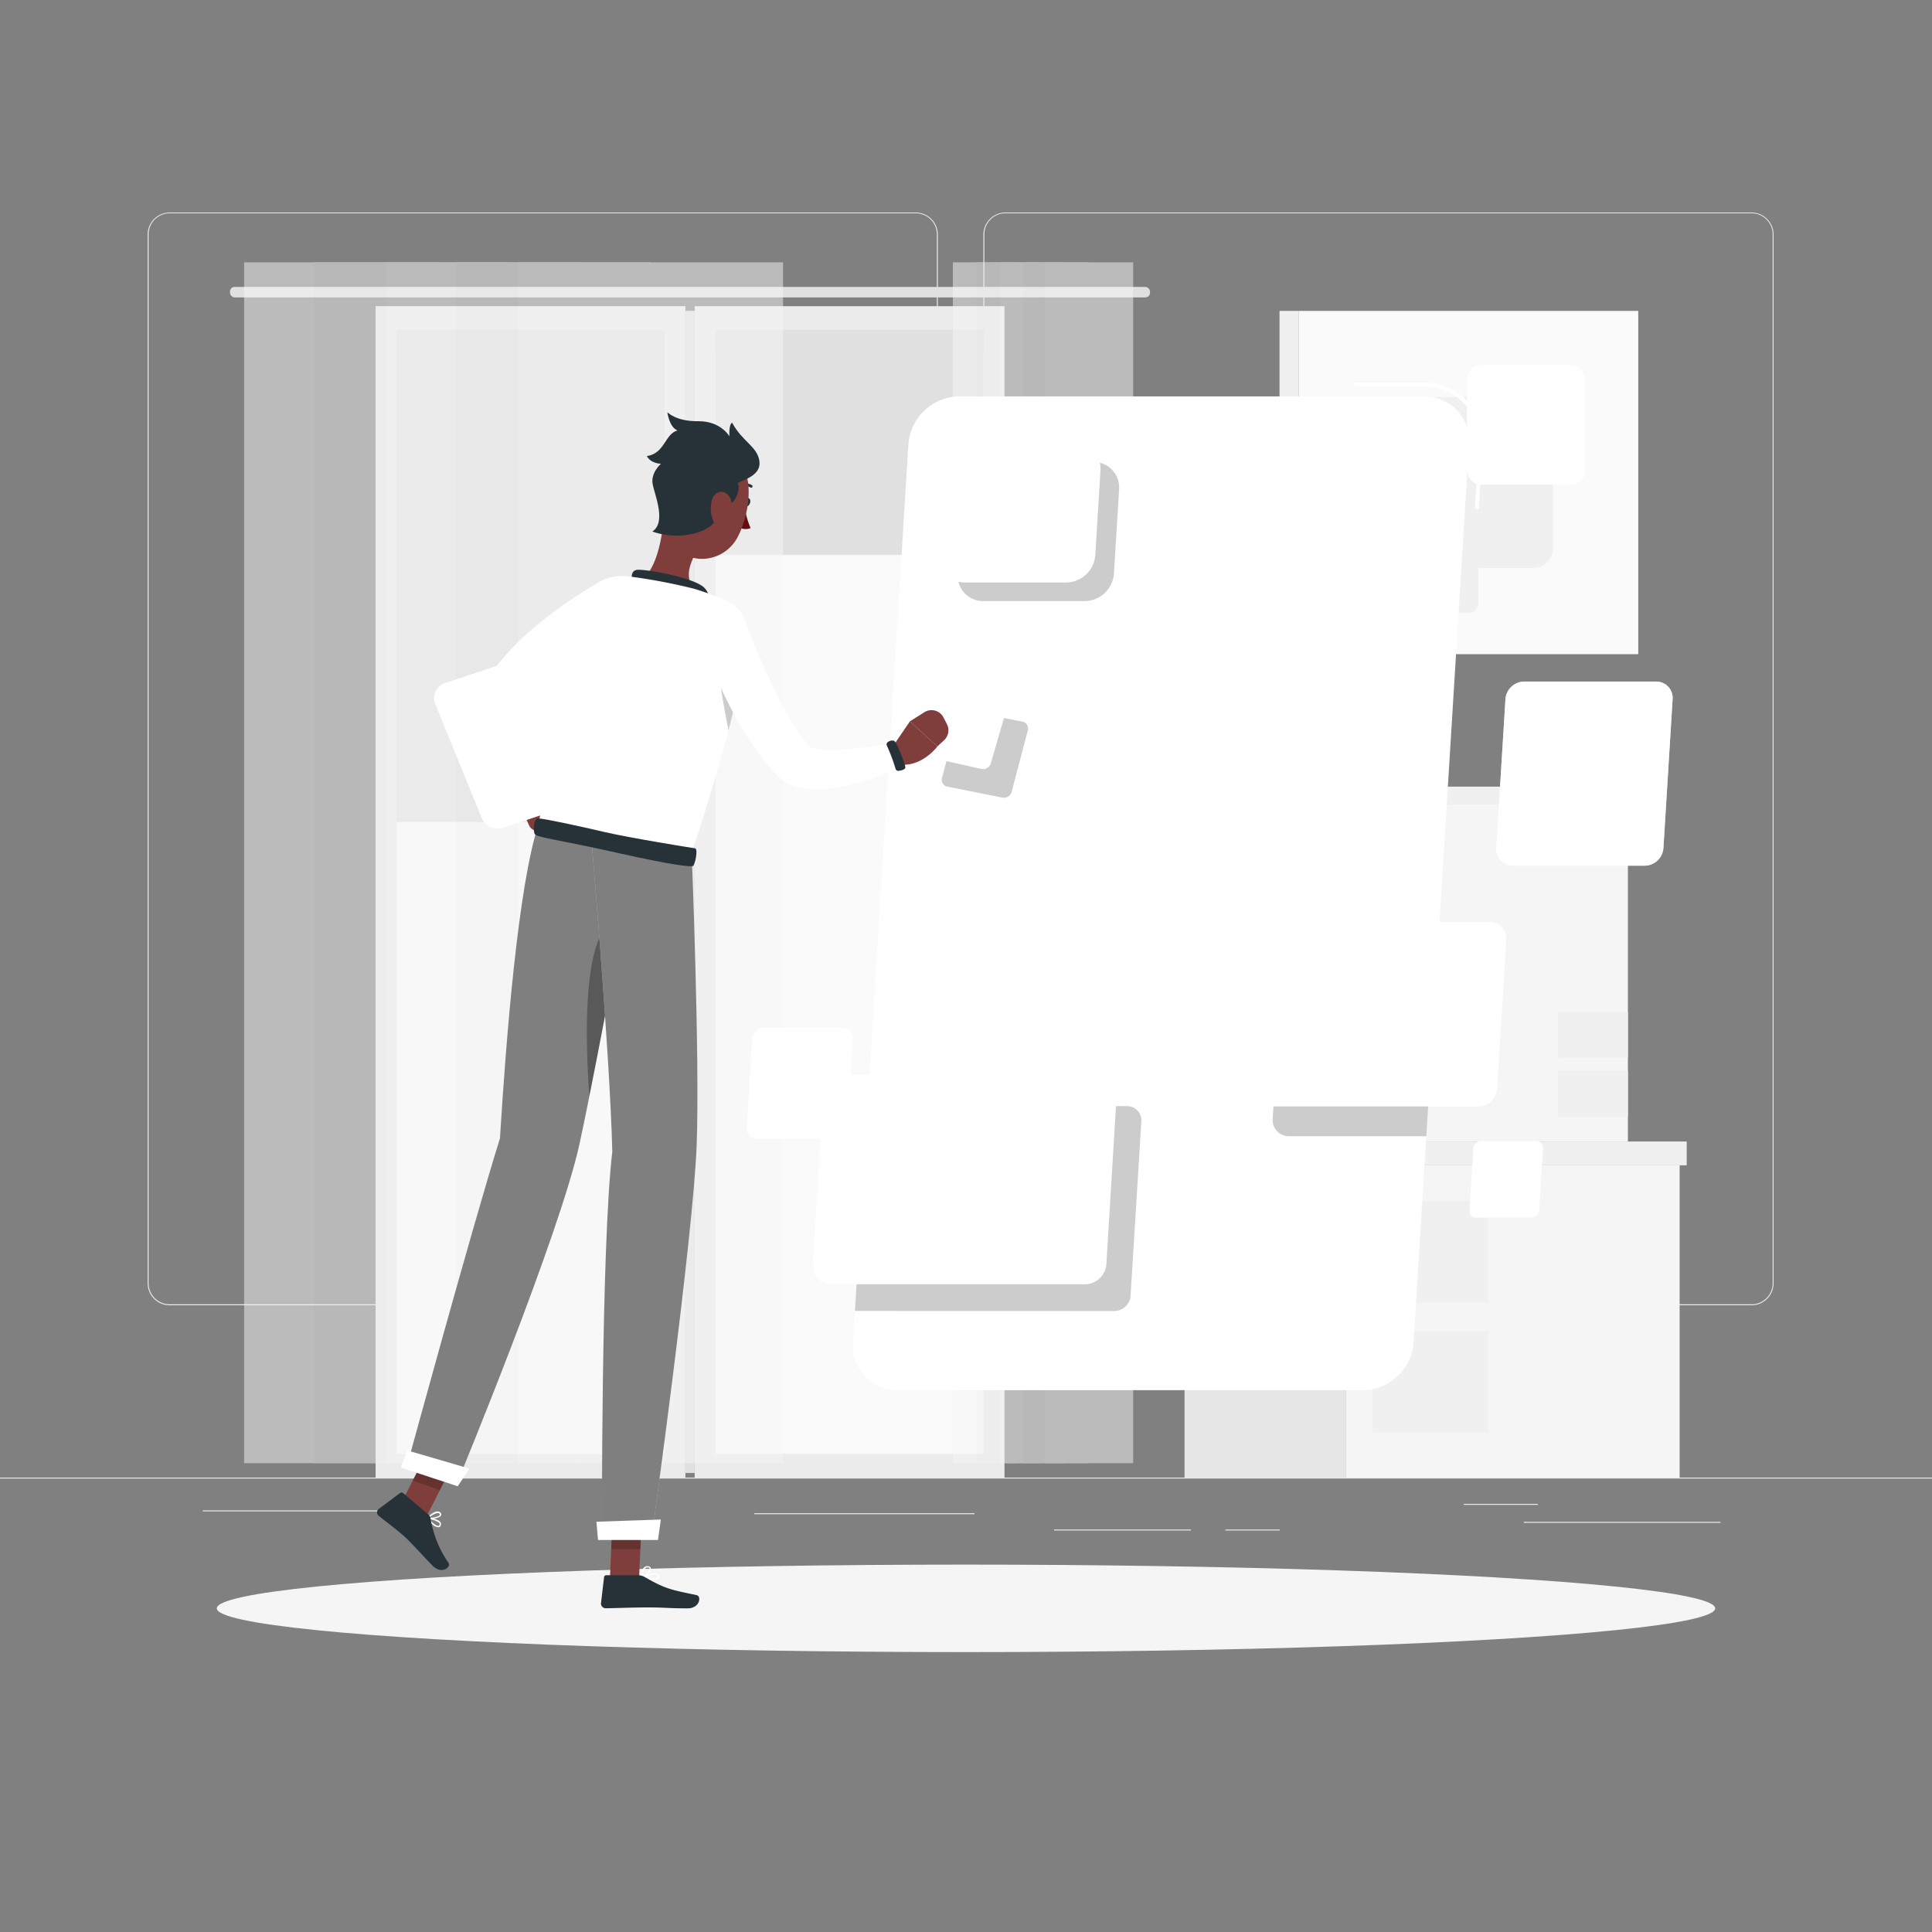 <svg xmlns="http://www.w3.org/2000/svg" viewBox="0 0 500 500"><rect x="0" y="0" width="500" height="500" fill="#808080" stroke="none"/><g id="freepik--background-complete--inject-62"><rect y="382.4" width="500" height="0.25" style="fill:#ebebeb"></rect><rect x="394.36" y="393.85" width="50.9" height="0.25" style="fill:#ebebeb"></rect><rect x="52.46" y="390.89" width="47.21" height="0.25" style="fill:#ebebeb"></rect><rect x="378.81" y="389.21" width="19.19" height="0.25" style="fill:#ebebeb"></rect><rect x="317.14" y="395.84" width="14.08" height="0.25" style="fill:#ebebeb"></rect><rect x="272.79" y="395.84" width="35.44" height="0.25" style="fill:#ebebeb"></rect><rect x="195.22" y="391.62" width="56.99" height="0.25" style="fill:#ebebeb"></rect><path d="M237,337.8H43.91a5.71,5.71,0,0,1-5.7-5.71V60.66A5.71,5.71,0,0,1,43.91,55H237a5.71,5.71,0,0,1,5.71,5.71V332.09A5.71,5.71,0,0,1,237,337.8ZM43.91,55.2a5.46,5.46,0,0,0-5.45,5.46V332.09a5.46,5.46,0,0,0,5.45,5.46H237a5.47,5.47,0,0,0,5.46-5.46V60.66A5.47,5.47,0,0,0,237,55.2Z" style="fill:#ebebeb"></path><path d="M453.31,337.8H260.21a5.72,5.72,0,0,1-5.71-5.71V60.66A5.72,5.72,0,0,1,260.21,55h193.1A5.71,5.71,0,0,1,459,60.66V332.09A5.71,5.71,0,0,1,453.31,337.8ZM260.21,55.2a5.47,5.47,0,0,0-5.46,5.46V332.09a5.47,5.47,0,0,0,5.46,5.46h193.1a5.47,5.47,0,0,0,5.46-5.46V60.66a5.47,5.47,0,0,0-5.46-5.46Z" style="fill:#ebebeb"></path><rect x="329.15" y="208.01" width="29.98" height="87.41" transform="translate(688.28 503.42) rotate(180)" style="fill:#e6e6e6"></rect><rect x="359.13" y="208.01" width="62.17" height="87.41" style="fill:#f5f5f5"></rect><rect x="403.3" y="261.92" width="18" height="11.88" transform="translate(824.6 535.71) rotate(180)" style="fill:#f0f0f0"></rect><rect x="403.3" y="277.09" width="18" height="11.88" transform="translate(824.6 566.05) rotate(180)" style="fill:#f0f0f0"></rect><rect x="327.82" y="203.58" width="30.85" height="4.43" transform="translate(686.49 411.59) rotate(180)" style="fill:#e0e0e0"></rect><rect x="358.67" y="203.58" width="63.95" height="4.43" style="fill:#f0f0f0"></rect><rect x="306.56" y="301.58" width="41.69" height="80.82" transform="translate(654.81 683.98) rotate(180)" style="fill:#e6e6e6"></rect><rect x="348.25" y="301.58" width="86.44" height="80.82" style="fill:#f5f5f5"></rect><rect x="355.27" y="310.83" width="29.87" height="26.32" transform="translate(740.42 647.98) rotate(180)" style="fill:#f0f0f0"></rect><rect x="355.27" y="344.45" width="29.87" height="26.32" transform="translate(740.42 715.22) rotate(180)" style="fill:#f0f0f0"></rect><rect x="304.72" y="295.42" width="42.89" height="6.16" transform="translate(652.32 596.99) rotate(180)" style="fill:#e0e0e0"></rect><rect x="347.6" y="295.42" width="88.92" height="6.16" style="fill:#f0f0f0"></rect><rect x="179.78" y="79.24" width="80.18" height="303.16" style="fill:#ebebeb"></rect><rect x="74.42" y="196.14" width="290.9" height="69.35" transform="translate(450.69 10.95) rotate(90)" style="fill:#fafafa"></rect><rect x="97.2" y="79.24" width="80.18" height="303.16" style="fill:#ebebeb"></rect><rect x="177.37" y="80.43" width="2.41" height="300.77" transform="translate(357.15 461.64) rotate(180)" style="fill:#e0e0e0"></rect><rect x="-8.16" y="196.14" width="290.9" height="69.35" transform="translate(368.1 93.53) rotate(90)" style="fill:#fafafa"></rect><rect x="59.52" y="74.25" width="238.1" height="2.72" rx="1.2" style="fill:#e0e0e0"></rect><rect x="216.97" y="53.59" width="5.79" height="69.35" transform="translate(308.13 -131.6) rotate(90)" style="fill:#e0e0e0"></rect><rect x="190.73" y="79.83" width="58.26" height="69.35" transform="translate(334.37 -105.36) rotate(90)" style="fill:#e0e0e0"></rect><rect x="73.6" y="114.38" width="127.37" height="69.35" transform="translate(286.34 11.77) rotate(90)" style="fill:#e0e0e0"></rect><g style="opacity:0.5"><rect x="246.6" y="67.89" width="22.92" height="310.78" style="fill:#f5f5f5"></rect><rect x="252.65" y="67.89" width="10.82" height="310.78" style="fill:#f0f0f0"></rect><rect x="258.89" y="67.89" width="22.92" height="310.78" style="fill:#f5f5f5"></rect><rect x="264.94" y="67.89" width="10.82" height="310.78" style="fill:#f0f0f0"></rect><rect x="270.35" y="67.89" width="22.92" height="310.78" style="fill:#f5f5f5"></rect></g><g style="opacity:0.5"><rect x="63.18" y="67.89" width="68.49" height="310.78" style="fill:#f5f5f5"></rect><rect x="81.26" y="67.89" width="32.33" height="310.78" style="fill:#f0f0f0"></rect><rect x="99.92" y="67.89" width="68.49" height="310.78" style="fill:#f5f5f5"></rect><rect x="118" y="67.89" width="32.33" height="310.78" style="fill:#f0f0f0"></rect><rect x="134.17" y="67.89" width="68.49" height="310.78" style="fill:#f5f5f5"></rect></g><rect x="336.05" y="80.46" width="87.92" height="88.84" transform="translate(760.03 249.76) rotate(180)" style="fill:#fafafa"></rect><rect x="358.13" y="102.76" width="43.78" height="44.24" rx="5.18" transform="translate(760.03 249.76) rotate(180)" style="fill:#f0f0f0"></rect><rect x="379.64" y="94.49" width="30.6" height="30.92" rx="3.62" transform="translate(789.89 219.91) rotate(180)" style="fill:#fff"></rect><rect x="361.37" y="137.17" width="21.23" height="21.45" rx="2.51" transform="translate(743.97 295.79) rotate(180)" style="fill:#f0f0f0"></rect><rect x="331.14" y="80.46" width="4.91" height="88.84" style="fill:#f0f0f0"></rect></g><g id="freepik--Shadow--inject-62"><ellipse id="freepik--path--inject-62" cx="250" cy="416.24" rx="193.89" ry="11.32" style="fill:#f5f5f5"></ellipse></g><g id="freepik--Application--inject-62"><path d="M383.77,115.13l-1-.06a14.06,14.06,0,0,0-14.12-15H350.54V99h18.09a15.07,15.07,0,0,1,15.14,16.13Z" style="fill:#FFFFFF"></path><rect x="377.77" y="126.46" width="9.52" height="1.03" transform="translate(232.6 501.11) rotate(-86.53)" style="fill:#FFFFFF"></rect><path d="M352.76,359.77H232.31a11.47,11.47,0,0,1-11.56-12.32L235.1,114.91a13.34,13.34,0,0,1,13.08-12.32H368.63a11.48,11.48,0,0,1,11.55,12.32L365.83,347.45A13.31,13.31,0,0,1,352.76,359.77Z" style="fill:#FFFFFF"></path><path d="M280.77,155.56H254.49a6.58,6.58,0,0,1-6.63-7.07l1.35-21.86a7.64,7.64,0,0,1,7.5-7.07H283a6.59,6.59,0,0,1,6.63,7.07l-1.35,21.86A7.65,7.65,0,0,1,280.77,155.56Z" style="opacity:0.2"></path><path d="M288.4,339.29a4.25,4.25,0,0,0,4.19-4l2.79-45.07a3.68,3.68,0,0,0-3.71-3.95H224.52l-3.26,53Z" style="opacity:0.2"></path><path d="M218.15,266H197.61a3,3,0,0,0-2.91,2.74l-1.43,23.18a2.55,2.55,0,0,0,2.57,2.74h20.54a2.94,2.94,0,0,0,2.91-2.74l1.43-23.18A2.54,2.54,0,0,0,218.15,266Z" style="fill:#FFFFFF"></path><path d="M218.15,266H197.61a3,3,0,0,0-2.91,2.74l-1.43,23.18a2.55,2.55,0,0,0,2.57,2.74h20.54a2.94,2.94,0,0,0,2.91-2.74l1.43-23.18A2.54,2.54,0,0,0,218.15,266Z" style="fill:#fff;opacity:0.4"></path><path d="M368.37,107.73a6.59,6.59,0,0,1,6.68,7.12l-5.28,85.58a3.21,3.21,0,0,1-3.15,3h-129a2.64,2.64,0,0,1-2.67-2.85L240.23,115a7.83,7.83,0,0,1,7.7-7.24H368.37m0-1H247.93a8.86,8.86,0,0,0-8.72,8.21l-5.28,85.58a3.65,3.65,0,0,0,3.69,3.93h129a4.25,4.25,0,0,0,4.18-3.93l5.28-85.58a7.63,7.63,0,0,0-7.71-8.21Z" style="fill:#fff"></path><path d="M303.84,214.48H238.25a5.6,5.6,0,0,0-5.51,5.19L230,263.54a4.81,4.81,0,0,0,4.86,5.18h65.59a5.59,5.59,0,0,0,5.51-5.18l2.71-43.87A4.83,4.83,0,0,0,303.84,214.48Z" style="fill:#fff"></path><path d="M284.18,278.12h-65.6a5.58,5.58,0,0,0-5.5,5.18l-2.71,43.87a4.82,4.82,0,0,0,4.86,5.19h65.6a5.59,5.59,0,0,0,5.5-5.19L289,283.3A4.81,4.81,0,0,0,284.18,278.12Z" style="fill:#fff"></path><path d="M336.5,247a4.85,4.85,0,0,0-4.78,4.5l-2.35,38.06a4.18,4.18,0,0,0,4.22,4.49h35.54L372,247Z" style="opacity:0.2"></path><path d="M385.54,238.66H327.91a4.91,4.91,0,0,0-4.83,4.56l-2.38,38.54a4.23,4.23,0,0,0,4.27,4.56H382.6a4.92,4.92,0,0,0,4.84-4.56l2.38-38.54A4.24,4.24,0,0,0,385.54,238.66Z" style="fill:#FFFFFF"></path><path d="M385.54,238.66H327.91a4.91,4.91,0,0,0-4.83,4.56l-2.38,38.54a4.23,4.23,0,0,0,4.27,4.56H382.6a4.92,4.92,0,0,0,4.84-4.56l2.38-38.54A4.24,4.24,0,0,0,385.54,238.66Z" style="fill:#fff;opacity:0.7"></path><path d="M428.6,176.39H394.45a4.92,4.92,0,0,0-4.84,4.55l-2.38,38.55a4.24,4.24,0,0,0,4.28,4.55h34.15a4.91,4.91,0,0,0,4.83-4.55l2.38-38.55A4.23,4.23,0,0,0,428.6,176.39Z" style="fill:#FFFFFF"></path><path d="M428.6,176.39H394.45a4.92,4.92,0,0,0-4.84,4.55l-2.38,38.55a4.24,4.24,0,0,0,4.28,4.55h34.15a4.91,4.91,0,0,0,4.83-4.55l2.38-38.55A4.23,4.23,0,0,0,428.6,176.39Z" style="fill:#fff;opacity:0.7"></path><path d="M397.54,295.32H383.33a2.05,2.05,0,0,0-2,1.9l-1,16a1.76,1.76,0,0,0,1.78,1.89h14.21a2,2,0,0,0,2-1.89l1-16A1.76,1.76,0,0,0,397.54,295.32Z" style="fill:#FFFFFF"></path><path d="M397.54,295.32H383.33a2.05,2.05,0,0,0-2,1.9l-1,16a1.76,1.76,0,0,0,1.78,1.89h14.21a2,2,0,0,0,2-1.89l1-16A1.76,1.76,0,0,0,397.54,295.32Z" style="fill:#fff;opacity:0.4"></path><ellipse cx="302.42" cy="199.52" rx="38.23" ry="35.94" transform="translate(-53.58 266.8) rotate(-44.12)" style="fill:#FFFFFF"></ellipse><ellipse cx="302.42" cy="199.52" rx="34.76" ry="32.68" transform="translate(-53.58 266.8) rotate(-44.12)" style="fill:#fff"></ellipse><ellipse cx="302.98" cy="190.47" rx="12.8" ry="12.04" transform="translate(-47.13 264.63) rotate(-44.12)" style="fill:#FFFFFF"></ellipse><path d="M301.9,208c-9.68,0-18.35,3.77-23.11,9.35a25.19,25.19,0,0,0,21.79,12,29.05,29.05,0,0,0,23.27-12C319.79,211.75,311.57,208,301.9,208Z" style="fill:#FFFFFF"></path><path d="M276,150.75H249.67a6.59,6.59,0,0,1-6.63-7.07l1.35-21.86a7.65,7.65,0,0,1,7.51-7.07h26.27a6.58,6.58,0,0,1,6.63,7.07l-1.34,21.86A7.65,7.65,0,0,1,276,150.75Z" style="fill:#fff"></path><polygon points="271.24 132.75 258 123.91 256.91 141.59 271.24 132.75" style="fill:#FFFFFF"></polygon><path d="M361.16,134.22H298.44a2.79,2.79,0,0,1-2.81-3l.23-3.82a3.25,3.25,0,0,1,3.19-3h62.72a2.8,2.8,0,0,1,2.82,3l-.24,3.82A3.25,3.25,0,0,1,361.16,134.22Z" style="fill:#fff"></path><path d="M360.14,150.73H297.42a2.8,2.8,0,0,1-2.81-3l.23-3.82a3.26,3.26,0,0,1,3.19-3h62.72a2.8,2.8,0,0,1,2.82,3l-.24,3.82A3.24,3.24,0,0,1,360.14,150.73Z" style="fill:#fff"></path><path d="M380.92,253.75H330.67a1.84,1.84,0,0,1-1.86-2l.09-1.43a2.14,2.14,0,0,1,2.11-2h50.25a1.84,1.84,0,0,1,1.86,2l-.09,1.43A2.14,2.14,0,0,1,380.92,253.75Z" style="fill:#fff"></path><path d="M380.22,265.19H330a1.85,1.85,0,0,1-1.87-2l.09-1.42a2.14,2.14,0,0,1,2.11-2h50.25a1.84,1.84,0,0,1,1.86,2l-.08,1.42A2.15,2.15,0,0,1,380.22,265.19Z" style="fill:#fff"></path><path d="M379.51,276.63H329.26a1.84,1.84,0,0,1-1.86-2l.09-1.43a2.13,2.13,0,0,1,2.1-2h50.25a1.85,1.85,0,0,1,1.87,2l-.09,1.43A2.14,2.14,0,0,1,379.51,276.63Z" style="fill:#fff"></path><ellipse cx="347.25" cy="345.9" rx="4.97" ry="4.67" transform="translate(-142.84 339.3) rotate(-44.12)" style="fill:#fff"></ellipse><path d="M353.13,328.82a5.21,5.21,0,0,1-5.12,4.82,4.48,4.48,0,0,1-4.52-4.82A5.19,5.19,0,0,1,348.6,324,4.48,4.48,0,0,1,353.13,328.82Z" style="fill:#fff"></path><path d="M354.18,311.75a5.2,5.2,0,0,1-5.12,4.82,4.48,4.48,0,0,1-4.52-4.82,5.2,5.2,0,0,1,5.12-4.82A4.48,4.48,0,0,1,354.18,311.75Z" style="fill:#fff"></path><ellipse cx="332.7" cy="345.9" rx="4.97" ry="4.67" transform="translate(-146.94 329.17) rotate(-44.12)" style="fill:#fff"></ellipse><path d="M338.58,328.82a5.21,5.21,0,0,1-5.12,4.82,4.48,4.48,0,0,1-4.52-4.82,5.19,5.19,0,0,1,5.11-4.82A4.48,4.48,0,0,1,338.58,328.82Z" style="fill:#fff"></path><path d="M339.63,311.75a5.2,5.2,0,0,1-5.12,4.82,4.48,4.48,0,0,1-4.52-4.82,5.2,5.2,0,0,1,5.12-4.82A4.48,4.48,0,0,1,339.63,311.75Z" style="fill:#fff"></path></g><g id="freepik--Character--inject-62"><path d="M137.19,201.85l5.65,4.4-7.46,3.92s-3.49-3.75-1.72-6.94Z" style="fill:#7f3e3b"></path><path d="M143.09,213.88l-3.43,1a2.26,2.26,0,0,1-2.72-1.24l-1.56-3.51,7.46-3.92,1.72,4.69A2.25,2.25,0,0,1,143.09,213.88Z" style="fill:#7f3e3b"></path><path d="M160.91,161.55l-3,1.87c-1,.65-2.05,1.31-3.07,2-2,1.35-4,2.71-6,4.13a90.18,90.18,0,0,0-10.9,9l-.6.6-.15.15h0a.18.18,0,0,0,0-.06c0-.05-.11.08-.21.31a7.74,7.74,0,0,0-.51,2.3,34.91,34.91,0,0,0,.17,6.63c.46,4.7,1.44,9.66,2.4,14.47l-5.7,2.16a72.46,72.46,0,0,1-5.91-14.9,38.69,38.69,0,0,1-1.39-8.55,18.65,18.65,0,0,1,.52-5.25,11.89,11.89,0,0,1,1.34-3.17,8.2,8.2,0,0,1,.57-.83l.28-.37.17-.2.68-.82c.9-1.11,1.85-2.11,2.79-3.14s1.94-2,2.94-2.87c2-1.89,4.06-3.59,6.16-5.26s4.27-3.21,6.49-4.69c1.1-.74,2.22-1.45,3.35-2.16s2.24-1.36,3.53-2.07Z" style="fill:#FFFFFF"></path><path d="M138.57,201.76a44.58,44.58,0,0,1-6.07,2.09.75.75,0,0,0-.51.8c.13,1,.33,1.68.87,1.74s6.52-2,6.94-2.76c.24-.43,0-1.07-.27-1.56A.73.73,0,0,0,138.57,201.76Z" style="fill:#263238"></path><path d="M166.82,197.46l-12-29.48a4.58,4.58,0,0,0-5.63-2.58l-34.11,11.45a4,4,0,0,0-2.43,5.29l12,29.48a4.58,4.58,0,0,0,5.63,2.58l34.11-11.45A4,4,0,0,0,166.82,197.46Z" style="fill:#FFFFFF"></path><path d="M166.82,197.46l-12-29.48a4.58,4.58,0,0,0-5.63-2.58l-34.11,11.45a4,4,0,0,0-2.43,5.29l12,29.48a4.58,4.58,0,0,0,5.63,2.58l34.11-11.45A4,4,0,0,0,166.82,197.46Z" style="fill:#fff;opacity:0.7"></path><path d="M192.68,129.79c-.14.59,0,1.15.44,1.24s.81-.3,1-.89-.05-1.15-.44-1.25S192.83,129.2,192.68,129.79Z" style="fill:#263238"></path><path d="M192.68,130.92a21.82,21.82,0,0,0,1.57,5.75,3.48,3.48,0,0,1-2.95-.17Z" style="fill:#630f0f"></path><path d="M191.4,126a.3.3,0,0,0,.21,0,2.83,2.83,0,0,1,2.58.15.35.35,0,0,0,.5-.09.35.35,0,0,0-.09-.49,3.56,3.56,0,0,0-3.25-.24.36.36,0,0,0-.2.47A.33.33,0,0,0,191.4,126Z" style="fill:#263238"></path><path d="M171.94,131.9c-.27,5.61-1.65,15.68-6.27,18.33,0,0,.12,5.8,10.07,8.25,10.94,2.71,6.57-4.14,6.57-4.14-5.62-2.9-4.37-7.29-2.3-11.2Z" style="fill:#7f3e3b"></path><path d="M163.77,151.74c-.36-1.91-.74-4.09,1.2-4.27,2.13-.19,13.06,1.77,16.46,4a3.94,3.94,0,0,1,1.48,5.42Z" style="fill:#263238"></path><path d="M111.88,394.46a2.42,2.42,0,0,0,1.7.79c.2,0,.45-.19.54-.65a.84.84,0,0,0-.15-.68c-.68-.91-3.19-1.17-3.29-1.18a.19.19,0,0,0-.18.09.18.18,0,0,0,0,.19A10,10,0,0,0,111.88,394.46Zm1.65-.49a1.1,1.1,0,0,1,.15.16.49.49,0,0,1,.09.4c-.06.33-.21.36-.27.37-.52.12-1.69-.87-2.43-1.75A6.07,6.07,0,0,1,113.53,394Z" style="fill:#FFFFFF"></path><path d="M110.54,393.05s0,0,.08,0c.87.18,3.09-.1,3.51-.84a.59.59,0,0,0-.13-.73,1,1,0,0,0-.73-.32c-1.13,0-2.67,1.53-2.74,1.59a.2.2,0,0,0,0,.18A.22.22,0,0,0,110.54,393.05Zm3.14-1.34.06.05c.16.18.11.27.08.31-.25.44-1.79.77-2.76.72a4.31,4.31,0,0,1,2.21-1.23A.64.64,0,0,1,113.68,391.71Z" style="fill:#FFFFFF"></path><path d="M168.37,408.93c1,0,1.88-.14,2.15-.57a.67.67,0,0,0-.09-.78,1,1,0,0,0-.61-.42c-1.29-.34-3.77,1.16-3.88,1.22a.17.17,0,0,0-.07.19.21.21,0,0,0,.16.14A13.06,13.06,0,0,0,168.37,408.93Zm1-1.47a1.87,1.87,0,0,1,.35,0,.63.63,0,0,1,.37.25c.15.23.12.33.08.4-.3.49-2.21.5-3.63.3A7.34,7.34,0,0,1,169.41,407.46Z" style="fill:#FFFFFF"></path><path d="M166.07,408.72l.07,0c.86-.41,2.5-2,2.27-2.89,0-.2-.22-.45-.71-.5a1.2,1.2,0,0,0-1,.31c-.88.78-.87,2.82-.87,2.9a.18.18,0,0,0,.09.16A.15.15,0,0,0,166.07,408.72Zm1.52-3.06h.11c.32,0,.36.15.37.2.13.51-1,1.79-1.83,2.35a3.81,3.81,0,0,1,.75-2.33A.9.9,0,0,1,167.59,405.66Z" style="fill:#FFFFFF"></path><polygon points="157.85 408.54 165.39 408.54 166.15 391.07 158.6 391.07 157.85 408.54" style="fill:#7f3e3b"></polygon><polygon points="102.93 390.85 110.23 392.76 118.31 376.82 111.01 374.91 102.93 390.85" style="fill:#7f3e3b"></polygon><path d="M110.79,391.89l-6.45-5.48a.68.68,0,0,0-.83,0L98,390.53a1.11,1.11,0,0,0,0,1.74c2.29,1.87,3.5,2.67,6.34,5.08,1.75,1.48,5.48,5.73,7.73,7.95s4.75.27,4-.84A28,28,0,0,1,111.43,393,1.81,1.81,0,0,0,110.79,391.89Z" style="fill:#263238"></path><path d="M165.16,407.66h-8.24a.59.59,0,0,0-.59.52l-.79,6.7a1.22,1.22,0,0,0,1.22,1.34c3-.05,7.24-.22,11-.22,4.37,0,5.11.24,10.23.24,3.09,0,3.63-3.13,2.3-3.42-6-1.29-7.8-1.42-13.23-4.57A3.81,3.81,0,0,0,165.16,407.66Z" style="fill:#263238"></path><path d="M193.33,164.1c-.58,7.61-3.44,23.78-14.33,56.62l-39.64-7.46c.75-5.3,7.88-27.64,9.5-52.82a12.14,12.14,0,0,1,13.7-11.26l.2,0a147.18,147.18,0,0,1,16.85,3.18,71.06,71.06,0,0,1,8.57,3.21A8.58,8.58,0,0,1,193.33,164.1Z" style="fill:#FFFFFF"></path><path d="M185.8,168.71c-.26,4.28,1.34,13.37,2.74,20.28,1.28-5,2.24-9.14,3-12.68Z" style="opacity:0.2"></path><path d="M193.19,161.78c.95,2.36,2,4.93,3,7.37s2.15,4.91,3.31,7.31a98,98,0,0,0,7.53,13.59c.71,1,1.42,2,2.16,2.84l.14.16-.05,0-.07,0s0,0,0,.07a2.41,2.41,0,0,0,.72.36,11.63,11.63,0,0,0,2.9.52,35.73,35.73,0,0,0,3.62.07,127.83,127.83,0,0,0,15.77-1.87l2,5.78a68.21,68.21,0,0,1-8.05,3.32,60.18,60.18,0,0,1-8.59,2.32,37.93,37.93,0,0,1-4.7.59,22.35,22.35,0,0,1-5.36-.3,12.53,12.53,0,0,1-3.2-1,10.83,10.83,0,0,1-1.74-1,9.52,9.52,0,0,1-.87-.7l-.42-.4-.22-.22a45,45,0,0,1-3.17-3.56,91.17,91.17,0,0,1-9.41-15.05c-1.3-2.58-2.55-5.17-3.68-7.81s-2.22-5.23-3.22-8.07Z" style="fill:#FFFFFF"></path><path d="M264.62,186.77l-14.23-2.84a2.09,2.09,0,0,0-2.4,1.5l-4.2,15.89a1.8,1.8,0,0,0,1.4,2.26l14.23,2.84a2.1,2.1,0,0,0,2.4-1.5L266,189A1.8,1.8,0,0,0,264.62,186.77Z" style="opacity:0.2"></path><path d="M259.67,179.47l-14.17-3.15a2.1,2.1,0,0,0-2.43,1.45l-4.55,15.79a1.81,1.81,0,0,0,1.36,2.29L254,199a2.09,2.09,0,0,0,2.43-1.45L261,181.76A1.8,1.8,0,0,0,259.67,179.47Z" style="fill:#fff"></path><path d="M231,193.26l4.48-6.57,7.11,6.5s-3.7,5-9.18,4.73Z" style="fill:#7f3e3b"></path><path d="M229.54,193a45.94,45.94,0,0,1,2.24,6,.73.73,0,0,0,.81.49c1-.16,1.67-.37,1.72-.91s-2.16-6.47-2.93-6.87a1.78,1.78,0,0,0-1.55.31A.71.71,0,0,0,229.54,193Z" style="fill:#263238"></path><path d="M244.18,185.68l.88,1.71a3.5,3.5,0,0,1-.72,4.16l-1.76,1.64-7.11-6.5,3.74-2.36A3.49,3.49,0,0,1,244.18,185.68Z" style="fill:#7f3e3b"></path><polygon points="166.14 391.08 165.72 400.9 158.18 400.9 158.6 391.08 166.14 391.08" style="opacity:0.2"></polygon><polygon points="111.01 374.92 118.31 376.82 113.83 385.65 106.84 383.13 111.01 374.92" style="opacity:0.2"></polygon><path d="M173.29,123.68c-1.34,7.36-2.5,11.6.24,16.23,4.13,7,13.9,5.85,17.42-1,3.16-6.13,4.83-17.14-1.55-21.78A10.22,10.22,0,0,0,173.29,123.68Z" style="fill:#7f3e3b"></path><path d="M185.91,130.89c3.75,1.45,6-3.94,5-5.88,1.24-.75,6.19-1.9,5.62-5.7s-4.32-4.9-7.06-9.91c-.93.49-.68,3.54-.68,3.54s-2.25-4-8.08-3.93-8-2.34-8-2.34.44,3.8,2.6,4.73c-3.27.92-3.27,6-7.91,6.62,1.06,2,3.65,2,3.65,2s-2.68,2.32-2.15,5.22,3.63,9.89-.08,12.32C176.85,140.43,187.5,137.19,185.91,130.89Z" style="fill:#263238"></path><path d="M184.16,129.69a8.51,8.51,0,0,0,.56,5.41c1,2.21,3,1.64,3.94-.39.83-1.82,1.29-5.16-.33-6.71S184.69,127.51,184.16,129.69Z" style="fill:#7f3e3b"></path><path d="M164.94,218.07S154.69,274.35,150,295.94c-5.14,23.64-31.32,86.9-31.32,86.9l-13.14-4.24s16.44-60.24,23.85-84c1.55-25.34,4.7-65.44,10-81.35Z" style="fill:#FFFFFF"></path><path d="M164.94,218.07S154.69,274.35,150,295.94c-5.14,23.64-31.32,86.9-31.32,86.9l-13.14-4.24s16.44-60.24,23.85-84c1.55-25.34,4.7-65.44,10-81.35Z" style="opacity:0.5"></path><path d="M121.46,380.06c.05,0-3,4.59-3,4.59l-14.76-4.86,1.75-4.41Z" style="fill:#FFFFFF"></path><path d="M160.29,237.75c-9.6,1.54-8.9,30-7.78,45.94,2.8-13.9,6.25-32.21,8.79-45.94A6.43,6.43,0,0,0,160.29,237.75Z" style="opacity:0.3"></path><path d="M179,220.72s2.13,52.38,1.31,75.37c-.85,23.93-11.74,102.25-11.74,102.25H155.79s-.27-75.29,2.67-100.29c-.62-25.61-5.52-82.24-5.52-82.24Z" style="fill:#FFFFFF"></path><path d="M179,220.72s2.13,52.38,1.31,75.37c-.85,23.93-11.74,102.25-11.74,102.25H155.79s-.27-75.29,2.67-100.29c-.62-25.61-5.52-82.24-5.52-82.24Z" style="opacity:0.5"></path><path d="M171,393.25c.06,0-.72,5.3-.72,5.3H154.77l-.42-4.73Z" style="fill:#FFFFFF"></path><path d="M139.36,211.81c-1.31-.06-1.4,3.08-1,4s6.16,1.48,21.44,4.91,19.06,3.61,19.54,3.4,1.45-4.45.51-4.58-16.64-2.65-23.29-4.19S141.22,211.9,139.36,211.81Z" style="fill:#263238"></path></g></svg>